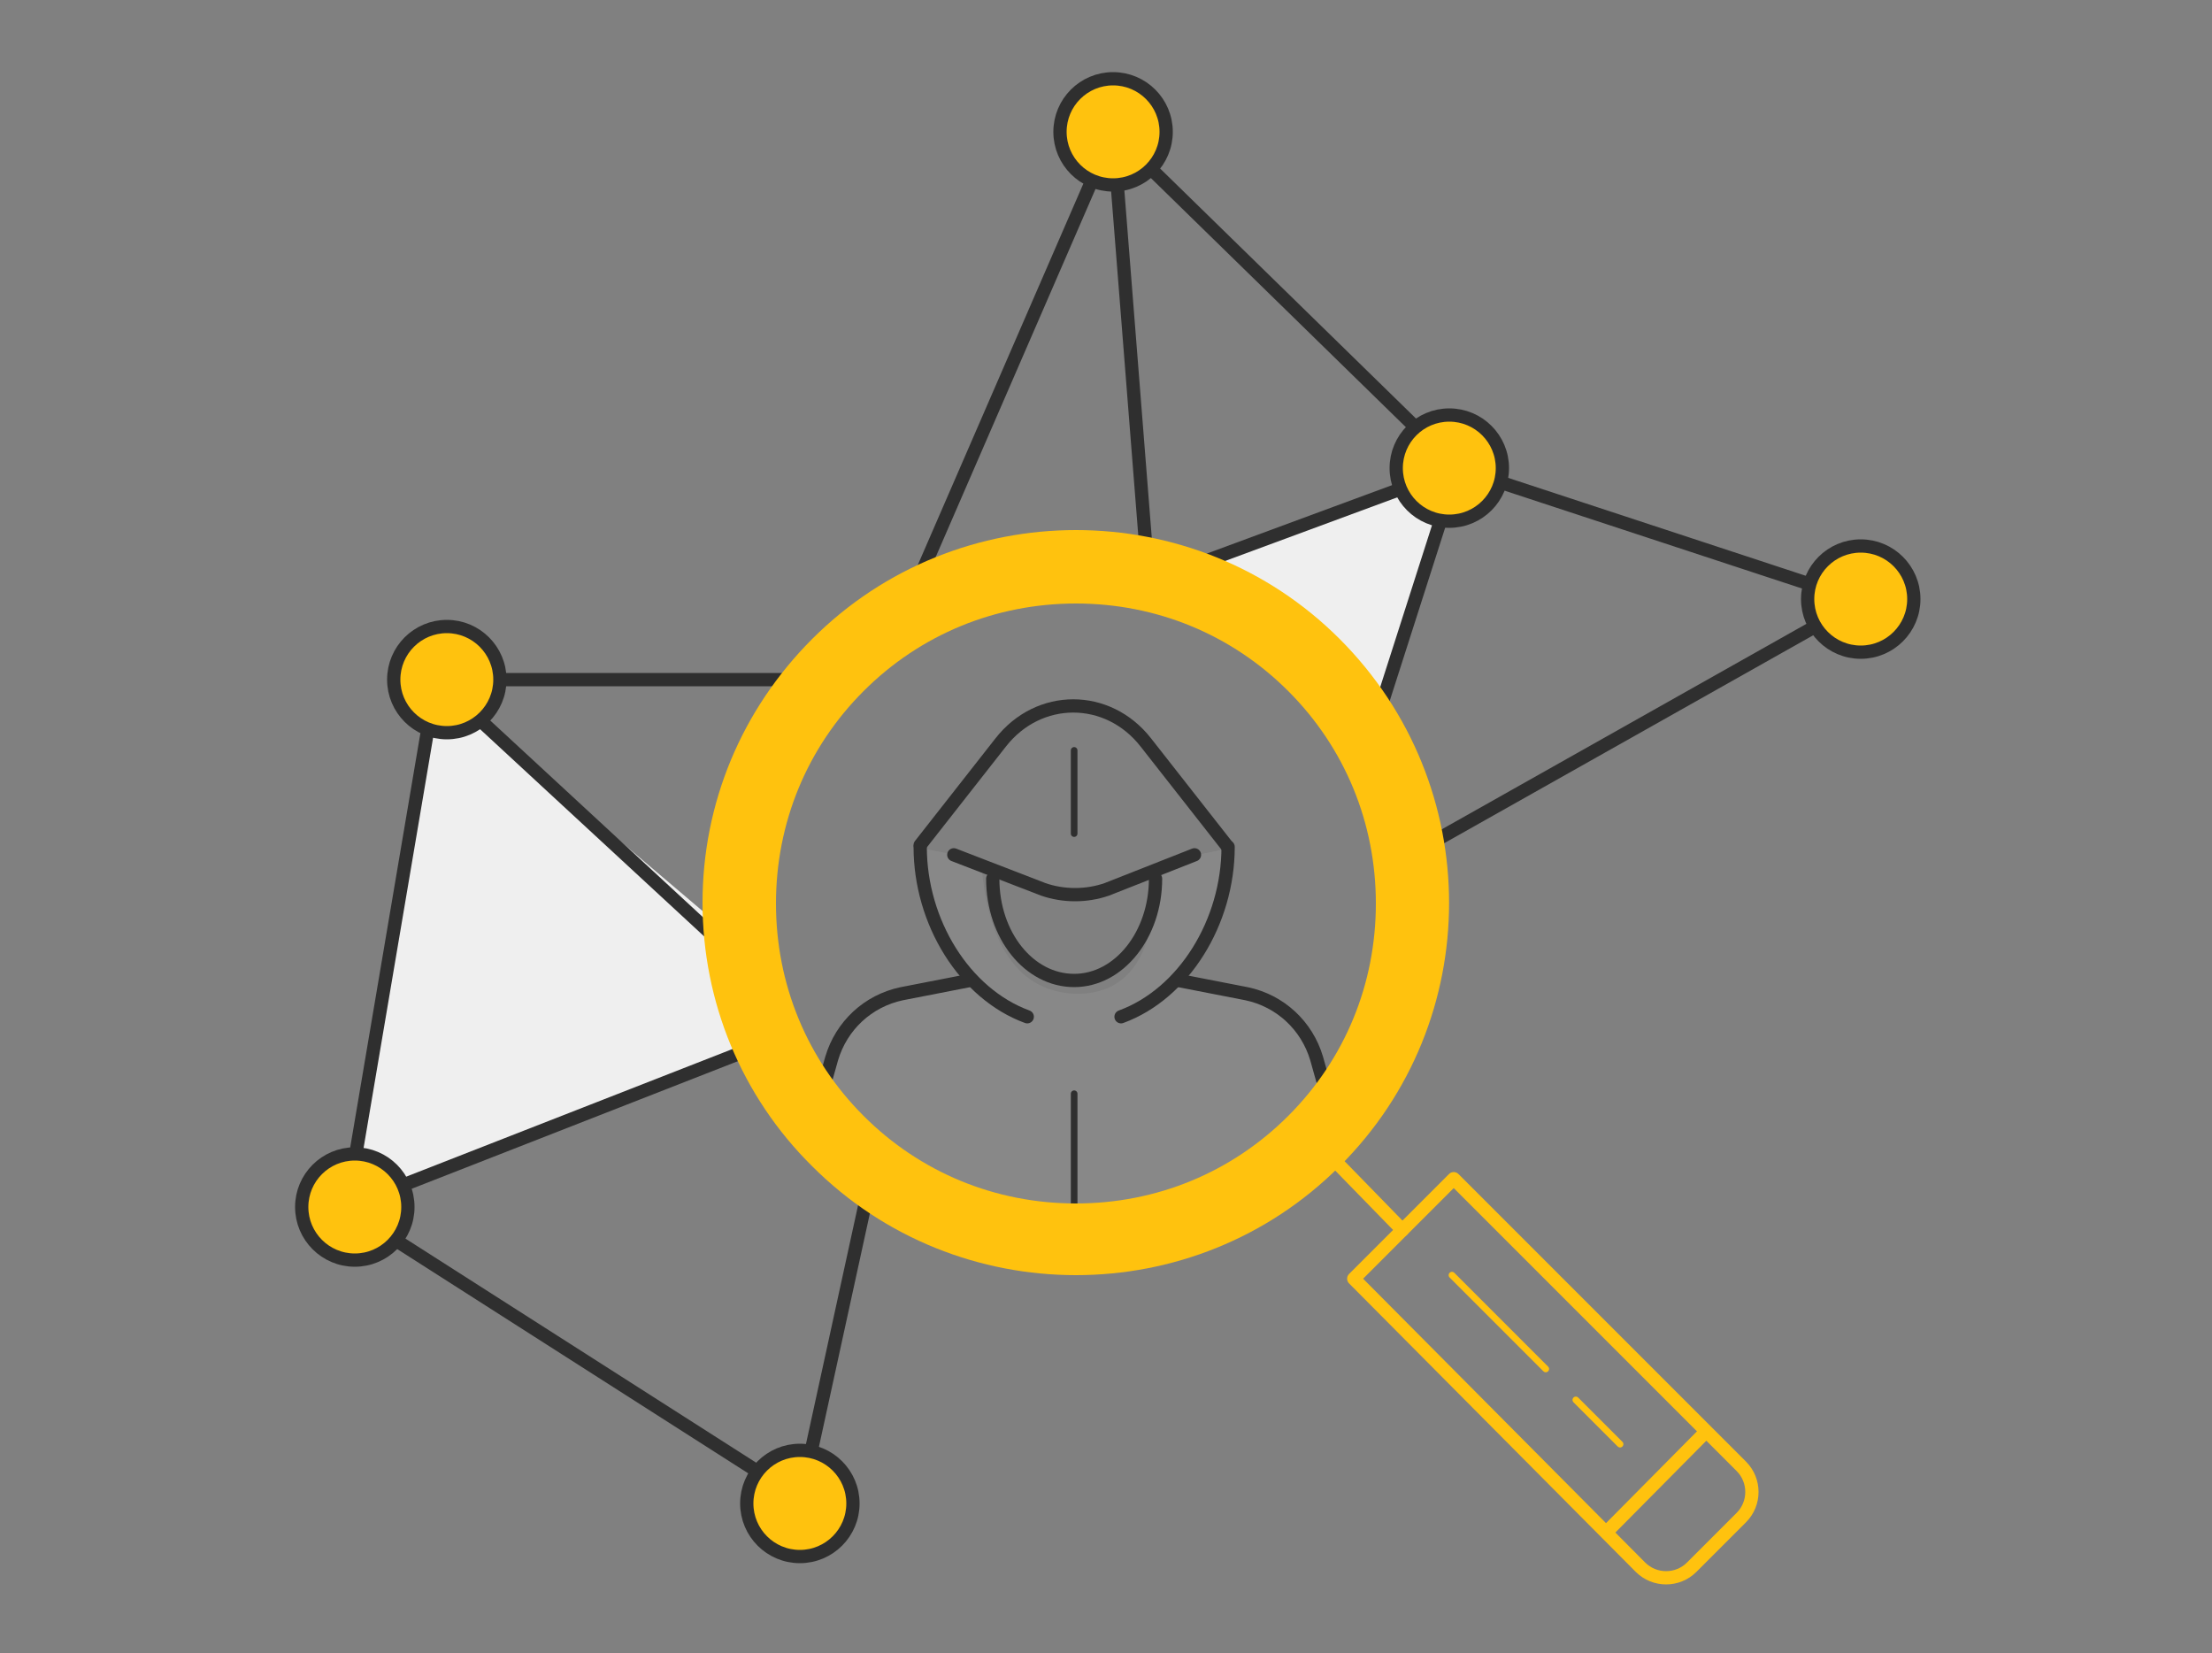 <?xml version="1.0" encoding="utf-8"?>
<!-- Generator: Adobe Illustrator 23.0.2, SVG Export Plug-In . SVG Version: 6.00 Build 0)  -->
<svg version="1.1" id="Layer_1" xmlns="http://www.w3.org/2000/svg" xmlns:xlink="http://www.w3.org/1999/xlink" x="0px" y="0px"
	 viewBox="0 0 250 186.8" style="enable-background:new 0 0 250 186.8;" xml:space="preserve">
<rect x="0" y="0" width="250" height="186.8" fill="#808080" stroke="none"/>
<style type="text/css">
	.st0{fill:#EFEFEF;}
	.st1{fill:none;stroke:#2F2F2F;stroke-width:1.5;stroke-linecap:round;stroke-linejoin:round;stroke-miterlimit:10;}
	.st2{fill:none;stroke:#FFC20E;stroke-width:1.5;stroke-linecap:round;stroke-linejoin:round;stroke-miterlimit:10;}
	.st3{fill:none;stroke:#FFC20E;stroke-width:0.75;stroke-linecap:round;stroke-linejoin:round;stroke-miterlimit:10;}
	.st4{opacity:0.2;fill:#ACADAC;}
	.st5{fill:none;stroke:#2F2F2F;stroke-width:0.75;stroke-linecap:round;stroke-linejoin:round;stroke-miterlimit:10;}
	.st6{fill:#FFC20E;stroke:#2F2F2F;stroke-width:1.5;stroke-miterlimit:10;}
	.st7{fill:#FFC20E;}
</style>
<title>investigation-icon</title>
<g id="Investigation_3_">
	<path class="st0" d="M159.3,55l-29.6,11.2c0,0,7,1.9,7.7,2.2c0.3,0.2,2.2,1.3,4.4,2.6c4.4,2.6,8.7,5.6,12.8,8.7l0.8,0.6l8.4-25.3"
		/>
	<path class="st0" d="M48.6,83.4l-8.5,52L83.7,119l-0.3-1.2c-0.8-3.7-0.7-7.5,0.3-11.2v0L48.6,76.8"/>
	<polyline class="st1" points="86.5,117.9 39.2,136.4 49.3,76.8 83.7,108.6 	"/>
	<line class="st1" x1="92.5" y1="76.8" x2="49.3" y2="76.8"/>
	<polyline class="st1" points="129.7,64.3 125.8,14.9 101.7,70.4 	"/>
	<polyline class="st1" points="158.3,97.2 210.3,67.9 164.7,52.9 133.3,64.5 	"/>
	<polyline class="st1" points="125.8,14.9 164.7,52.9 155,83.2 	"/>
	<polyline class="st1" points="39,136.5 90.5,169.4 99.1,130 	"/>
	<line class="st2" x1="150.8" y1="131.1" x2="158.5" y2="139"/>
	<path class="st2" d="M196.8,171.5l-5.6,5.6c-1.6,1.6-4.2,1.6-5.8,0L153,144.5l11.3-11.3l32.5,32.5
		C198.4,167.3,198.4,169.9,196.8,171.5z"/>
	<line class="st2" x1="181.6" y1="173.1" x2="192.5" y2="162.1"/>
	<line class="st3" x1="174.7" y1="154.7" x2="164.1" y2="144.1"/>
	<line class="st3" x1="183.1" y1="163.2" x2="178.1" y2="158.2"/>
	<g>
		<path class="st4" d="M92.1,124.4c0.9-3.4,4.8-9.5,5.9-10.4c1-0.8,10.1-3.2,11.4-3.5c-5.2-5.9-5.5-14.7-5.5-14.7l7,1.4
			c0.3,5.3,2,14.7,10.5,15.1c8.6,0.3,8.8-9.2,8.8-9.2l1.6-5.8l7-1.4c0,0-0.3,9.1-5.6,15.1l0,0l10.5,2.5l3.3,2.8l2.6,6.7l1.5,5.9
			l-8,8.1c0,0-18.5,3.6-20,3.4c-1.5-0.2-21.2-4.4-21.2-4.4"/>
		<g>
			<path class="st1" d="M109.6,110.8l-7.7,1.5c-3.8,0.8-6.8,3.6-7.9,7.3l-2,7.1"/>
			<path class="st1" d="M133.2,110.8l7.7,1.5c3.8,0.8,6.8,3.6,7.9,7.3l2,7.1"/>
		</g>
		<path class="st1" d="M130.6,99.3c0,6.3-4.1,11.5-9.2,11.5s-9.2-5.1-9.2-11.5"/>
		<path class="st1" d="M104,95.5l9.1-11.6c4.3-5.5,12.1-5.5,16.4,0l9.1,11.6"/>
		<path class="st1" d="M135,96.6l-9.9,3.9c-2.3,0.8-4.9,0.8-7.2,0l-10.1-3.9"/>
		<path class="st1" d="M116.1,114.9c-7.1-2.6-12.1-10.7-12.1-19.2"/>
		<path class="st1" d="M126.7,114.9c7.1-2.6,12.1-10.7,12.1-19.2"/>
		<line class="st5" x1="121.4" y1="94.2" x2="121.4" y2="84.8"/>
		<line class="st5" x1="121.4" y1="136.4" x2="121.4" y2="123.6"/>
	</g>
	<circle class="st6" cx="90.4" cy="169.9" r="6"/>
	<circle class="st6" cx="40.1" cy="136.4" r="6"/>
	<circle class="st6" cx="50.5" cy="76.8" r="6"/>
	<circle class="st6" cx="125.8" cy="14.9" r="6"/>
	<circle class="st6" cx="163.8" cy="52.9" r="6"/>
	<circle class="st6" cx="210.3" cy="67.7" r="6"/>
	<path class="st7" d="M151.4,72.2c-16.4-16.4-43.2-16.4-59.6,0c-8,8-12.4,18.6-12.4,29.8s4.4,21.9,12.4,29.8
		c8.2,8.2,19,12.3,29.8,12.3c10.8,0,21.6-4.1,29.8-12.3C167.9,115.4,167.9,88.7,151.4,72.2z M155.5,102.1c0,9.1-3.5,17.6-9.9,24
		c-6.4,6.4-14.9,9.9-24,9.9s-17.6-3.5-24-9.9c-6.4-6.4-9.9-14.9-9.9-24c0-9.1,3.5-17.6,9.9-24c6.4-6.4,14.9-9.9,24-9.9
		s17.6,3.5,24,9.9C152,84.5,155.5,93,155.5,102.1z"/>
</g>
</svg>
